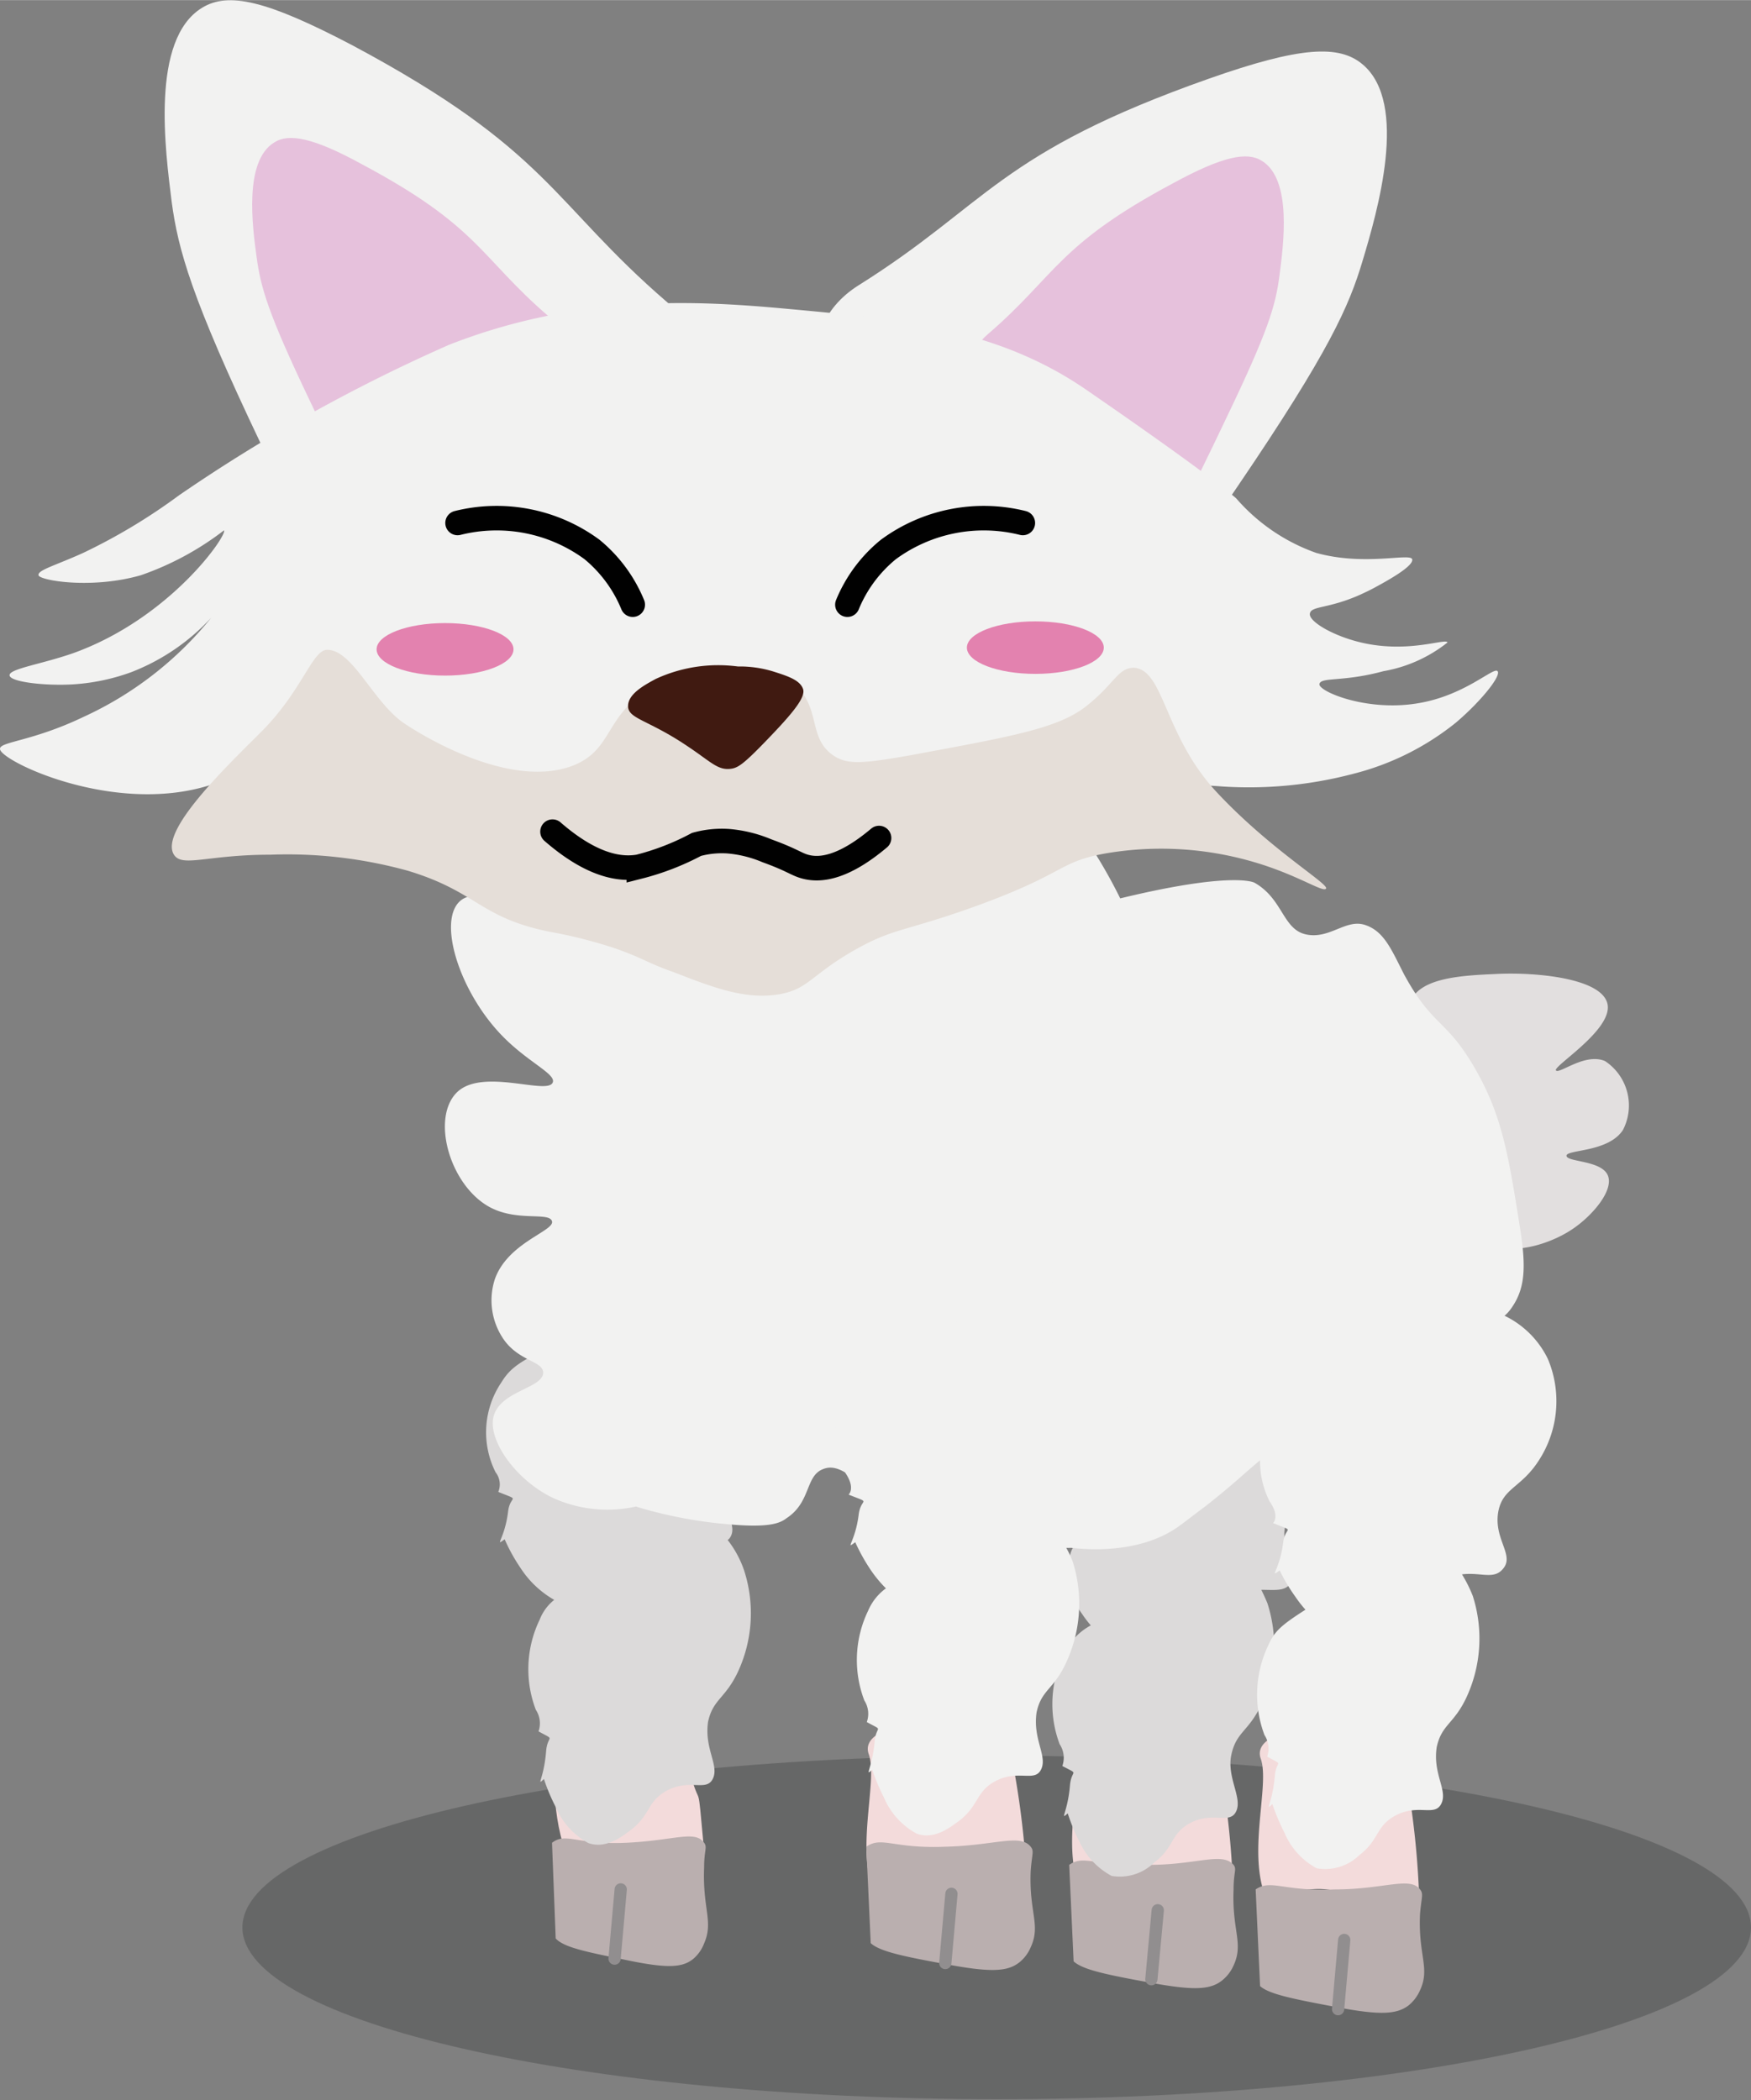 <svg xmlns="http://www.w3.org/2000/svg" width="25.18mm" height="30.2mm" viewBox="0 0 71.37 85.59"><rect x="0" y="0" width="71.37" height="85.59" fill="#808080" stroke="none"/><defs><style>.cls-1{fill:#040506;opacity:0.2;}.cls-2{fill:#f3dbdb;}.cls-3{fill:#baafaf;}.cls-4{fill:#dcdada;}.cls-5{fill:#e2dfdf;}.cls-6{fill:#f2f2f1;}.cls-11,.cls-7{fill:none;stroke-linecap:round;stroke-miterlimit:10;}.cls-7{stroke:#918e8f;stroke-width:0.5px;}.cls-8{fill:#e6c1dc;}.cls-9{fill:#e5ded8;}.cls-10{fill:#401a11;}.cls-11{stroke:#010101;}.cls-12{fill:#e382af;}</style></defs><title>Fox_sheep_Happy</title><g id="Ebene_2" data-name="Ebene 2"><g id="Ebene_1-2" data-name="Ebene 1"><path class="cls-1" d="M71.37,78.55c0,3.89-13.76,7-30.74,7s-30.75-3.15-30.75-7,13.76-7,30.75-7S71.37,74.66,71.37,78.55Z"/><path class="cls-2" d="M22.33,70.49c.36,1,.07,2.82.61,4.64.16.51.7.14,1.84.29,2.58.33,4,.41,3.89-.31-.24-2.62-.12-1.41-.47-2.61C27.5,70.13,21.75,68.88,22.33,70.49Z"/><path class="cls-2" d="M35.41,71.49c.36,1-.44,3.51.1,5.32.15.51,1.45-.12,2.59,0,2.58.33,3.85,1.21,3.78.49A35.24,35.24,0,0,0,41.31,72C40.61,69.64,34.84,69.89,35.41,71.49Z"/><path class="cls-2" d="M51.39,71.68c.35,1-.45,3.5.09,5.32.16.51,1.45-.13,2.59,0,2.58.33,3.85,1.21,3.78.49a34.92,34.92,0,0,0-.57-5.31C56.58,69.83,50.81,70.08,51.39,71.68Z"/><path class="cls-2" d="M43.8,71.29c.36,1-.45,3.5.09,5.32.16.51,1.45-.13,2.6,0,2.57.33,3.84,1.2,3.77.48a33.63,33.63,0,0,0-.57-5.3C49,69.43,43.22,69.68,43.8,71.29Z"/><path class="cls-3" d="M22.5,75.1c.57-.44,1,.09,3,0s2.82-.53,3.2,0c.14.18,0,.3,0,1-.07,1.7.39,2.2,0,3.1a1.55,1.55,0,0,1-.43.62c-.45.38-1.09.4-2.69.07S23,79.38,22.65,79Z"/><path class="cls-3" d="M35.31,75.26c.63-.44,1.1.09,3.23,0,2-.05,3.05-.54,3.47,0,.15.18.05.29,0,1-.07,1.69.42,2.19,0,3.1a1.57,1.57,0,0,1-.47.62c-.49.38-1.18.4-2.92.08s-2.75-.52-3.13-.87Z"/><path class="cls-3" d="M43.58,76c.62-.44,1.1.09,3.23,0,2,0,3-.54,3.47,0,.14.18,0,.29,0,1-.07,1.69.42,2.19,0,3.1a1.61,1.61,0,0,1-.48.62c-.49.38-1.18.4-2.92.08s-2.75-.52-3.12-.87Z"/><path class="cls-3" d="M51.18,77c.63-.43,1.11.09,3.23,0,2,0,3.05-.54,3.47,0,.15.18.06.3,0,1-.08,1.7.42,2.2,0,3.11a1.65,1.65,0,0,1-.47.62c-.49.37-1.18.4-2.92.07s-2.75-.52-3.13-.86Z"/><path class="cls-4" d="M54,60.21c-.7,1.07-1.42,1.09-1.62,2s.61,1.76.22,2.32c-.23.33-.64.26-1.19.26.14.28.23.5.25.55a5.68,5.68,0,0,1-.27,4.17c-.51,1.06-1,1.07-1.2,2s.47,1.76.19,2.32-1-.08-2,.54c-.67.44-.55.94-1.33,1.53a2,2,0,0,1-1.74.55A3,3,0,0,1,44,75.06a7.74,7.74,0,0,1-.48-1.16c-.34.31,0-.05.09-1.13.06-.7.42-.41-.31-.8a1,1,0,0,0-.11-.89,4.64,4.64,0,0,1,.17-3.66,2.5,2.5,0,0,1,1.1-1.18,4.67,4.67,0,0,1-.35-.46,6.1,6.1,0,0,1-.65-1.15c-.45.31,0,0,.14-1.14.08-.7.56-.4-.41-.79a.81.81,0,0,0-.13-.89,3.6,3.6,0,0,1,.24-3.67c.48-.77,1-1,4.09-2.43,3.3-1.54,3.87-1.86,4.79-1.61A3.75,3.75,0,0,1,54.4,56,4.44,4.44,0,0,1,54,60.21Z"/><path class="cls-4" d="M31.14,58.34c-.69,1.08-1.42,1.09-1.62,2-.23,1.11.61,1.77.23,2.33a.38.38,0,0,1-.09.09A4.24,4.24,0,0,1,30.33,64a5.67,5.67,0,0,1-.27,4.17c-.51,1.06-1,1.08-1.2,2-.16,1.11.47,1.78.19,2.33s-1-.08-2,.55c-.67.43-.56.93-1.34,1.53-.34.25-1,.79-1.73.53a3,3,0,0,1-1.32-1.45,7.68,7.68,0,0,1-.49-1.16c-.33.31,0,0,.09-1.14.06-.69.42-.4-.31-.8a1,1,0,0,0-.11-.88A4.64,4.64,0,0,1,22,66a1.9,1.9,0,0,1,.59-.8,4,4,0,0,1-1.38-1.31,7.06,7.06,0,0,1-.64-1.16c-.44.32,0,0,.14-1.13.08-.7.56-.41-.4-.8A.8.8,0,0,0,20.2,60a3.63,3.63,0,0,1,.24-3.67c.48-.78,1-1,4.1-2.43,3.29-1.54,3.86-1.86,4.78-1.62a3.82,3.82,0,0,1,2.22,2A4.44,4.44,0,0,1,31.14,58.34Z"/><path class="cls-5" d="M57.51,40.77C56.94,42,59.33,43.06,60,46.2c.48,2.32-.45,3.55.44,4.31s2.66.25,3.65-.42c.81-.54,1.71-1.59,1.44-2.2s-1.67-.53-1.68-.79,1.7-.13,2.3-1.05a2.17,2.17,0,0,0-.73-2.81c-.82-.35-1.87.55-2,.38s2.33-1.66,2.1-2.71-2.92-1.3-4.52-1.22C59.63,39.75,57.94,39.83,57.51,40.77Z"/><path class="cls-6" d="M25.45,30.24c-3.19.07-4.24.3-4.95,1.12a3.8,3.8,0,0,0-.23,4.33c.79,1.16,2.31,1.49,2.27,1.61s-2.88-1.39-3.79-.58-.05,3.64,1.68,5.45c1.06,1.11,2.24,1.59,2.1,1.94-.2.54-2.91-.63-3.93.43s-.27,3.73,1.32,4.63c1.13.64,2.47.2,2.58.6s-1.83.87-2.34,2.39a2.8,2.8,0,0,0,.41,2.48c.63.84,1.55.83,1.57,1.29,0,.64-1.66.73-2,1.72s.93,2.74,2.48,3.43A5.37,5.37,0,0,0,27.07,61a4.15,4.15,0,0,0-2.24-.11c0,.23,2.31,1,4.66,1.21,1.77.18,2.28,0,2.57-.23,1-.65.76-1.73,1.49-2,1.06-.44,2.09,1.67,4.35,2.39,3,.94,6.32-1.12,6.31-1.16s-3.07.52-3.06,1.08,4.17,1.75,6.69.16c.22-.13.59-.43,1.35-1,1.5-1.19,1.57-1.38,2.68-2.23s2.19-1.55,2.19-1.55h0a13,13,0,0,0,3.76-.59c.91-.5.61-.83,2.34-2.39,1-.88,1.2-.88,1.51-1.37.53-.81.52-1.74.26-3.33-.46-2.88-.72-4.49-1.87-6.44s-1.67-1.59-2.84-3.75c-.51-1-.81-1.75-1.59-2s-1.43.59-2.39.39-.94-1.45-2.11-2.11c0,0-.85-.48-5.47.64h0a20.64,20.64,0,0,0-1.43-2.46,7,7,0,0,0-2.29-2.28A5.73,5.73,0,0,0,39,31.23C34.47,31.3,33.33,30.07,25.45,30.24Z"/><path class="cls-6" d="M45.42,58.49c-.69,1.07-1.41,1.08-1.61,2-.24,1.11.6,1.77.23,2.32a.66.66,0,0,1-.58.27,4,4,0,0,1,.26.55,5.69,5.69,0,0,1-.28,4.16c-.5,1.07-1,1.08-1.19,2-.16,1.11.46,1.78.18,2.33s-1-.08-2,.55c-.66.43-.56.93-1.33,1.53-.35.25-1,.79-1.73.53a3,3,0,0,1-1.33-1.45,9.17,9.17,0,0,1-.49-1.16c-.33.31,0-.05.1-1.14.06-.7.41-.4-.32-.8a1,1,0,0,0-.1-.88,4.62,4.62,0,0,1,.16-3.67,2.17,2.17,0,0,1,.72-.9,5,5,0,0,1-.6-.72,7.65,7.65,0,0,1-.65-1.16c-.44.32,0,0,.14-1.13.09-.71.56-.42-.41-.81,0,0,.29-.26-.13-.88a3.61,3.61,0,0,1,.24-3.66c.48-.78,1-1,4.11-2.43s3.85-1.88,4.78-1.62a3.75,3.75,0,0,1,2.2,1.94A4.44,4.44,0,0,1,45.42,58.49Z"/><path class="cls-6" d="M62.7,59.55c-.7,1.07-1.42,1.09-1.62,2-.23,1.11.61,1.77.23,2.32s-.91.19-1.72.29a5.51,5.51,0,0,1,.44.88,5.7,5.7,0,0,1-.27,4.16c-.51,1.07-1,1.08-1.2,2-.17,1.11.47,1.77.18,2.32s-1-.08-2,.55c-.67.44-.55.93-1.33,1.53a2,2,0,0,1-1.74.54,2.93,2.93,0,0,1-1.32-1.46,8.53,8.53,0,0,1-.49-1.16c-.33.32,0,0,.1-1.13.05-.7.42-.4-.31-.8a1,1,0,0,0-.11-.88,4.66,4.66,0,0,1,.16-3.67c.25-.56.51-.8,1.51-1.44a4.94,4.94,0,0,1-.42-.54A7.16,7.16,0,0,1,52.16,64c-.45.32,0,0,.14-1.13.08-.7.56-.41-.41-.8,0,0,.29-.27-.14-.88A3.63,3.63,0,0,1,52,57.49c.48-.78,1-1,4.1-2.43,3.29-1.55,3.86-1.87,4.78-1.62a3.78,3.78,0,0,1,2.21,1.94A4.43,4.43,0,0,1,62.7,59.55Z"/><path class="cls-7" d="M25.3,77l-.25,2.82"/><path class="cls-7" d="M38.78,77.18,38.53,80"/><path class="cls-7" d="M47.19,77.85l-.26,2.81"/><path class="cls-7" d="M54.79,79.06l-.25,2.82"/><path class="cls-6" d="M35,11.62c5.28-3.31,5.66-5.38,14.28-8.42,3.72-1.31,5.3-1.39,6.26-.58,1.89,1.59.6,6,0,8-.55,1.85-1.36,3.7-5.09,9.19-3.39,5-5.11,7.5-6.26,7.63C39.87,28,28.88,15.46,35,11.62Z"/><path class="cls-6" d="M27.19,12.31C22.47,8.24,22.4,6.13,14.34,1.83,10.85,0,9.31-.34,8.24.31,6.12,1.6,6.74,6.15,7,8.24c.26,1.91.78,3.86,3.64,9.86,2.59,5.45,3.92,8.18,5,8.49C19.91,27.74,32.66,17,27.19,12.31Z"/><path class="cls-8" d="M22.34,12.87c-2.78-2.4-2.82-3.64-7.57-6.17-2-1.1-3-1.28-3.59-.9-1.25.76-.89,3.44-.72,4.68s.46,2.27,2.15,5.81c1.53,3.21,2.31,4.82,3,5C18.06,22,25.57,15.66,22.34,12.87Z"/><path class="cls-8" d="M40.26,13.62c2.79-2.4,2.83-3.64,7.58-6.17,2-1.09,3-1.28,3.59-.9,1.25.76.88,3.44.72,4.68S51.68,13.5,50,17c-1.53,3.21-2.31,4.82-3,5C44.55,22.72,37,16.41,40.26,13.62Z"/><path class="cls-6" d="M49.83,32.05a16.69,16.69,0,0,0,5.34-.52,10.91,10.91,0,0,0,4.18-2.09c1-.85,1.85-1.9,1.69-2.09s-1.33,1-3.26,1.31c-2.1.35-4.07-.5-4-.79s.95-.07,2.61-.52A5.79,5.79,0,0,0,59,26.18c-.06-.19-1.59.46-3.53,0-1.14-.27-2.14-.86-2.08-1.18s.75-.18,2.08-.78c.17-.08.39-.18.64-.32.48-.26,1.52-.84,1.45-1.11s-1.94.29-3.91-.26a7.71,7.71,0,0,1-3.26-2.22s-.9-.84-6.13-4.44c-3.63-2.49-7.58-2.86-11.87-3.26-3.29-.3-8.44-.78-14.09,1.44a67.44,67.44,0,0,0-11,6.13,23.81,23.81,0,0,1-3.91,2.35c-1.15.52-1.86.7-1.82.91s2.15.58,4.17,0a11.94,11.94,0,0,0,3.39-1.83c.15.18-2.17,3.57-6.13,5-1.31.46-2.63.64-2.61.91s1.43.43,2.54.37a8.42,8.42,0,0,0,2.42-.5,8.68,8.68,0,0,0,3.26-2.22,14.39,14.39,0,0,1-5.22,4.05c-2.09,1-3.41,1-3.39,1.3C0,31,4.62,33.23,8.54,32c3.24-1,3.79-1.68,3.92-1.52s-3.62.24-3.2,2C10.29,36.61,41,31.34,49.83,32.05Z"/><path class="cls-9" d="M7.09,34.83c.34.53,1.35,0,3.92,0a18.45,18.45,0,0,1,5.6.65c2.83.85,2.93,1.9,5.74,2.48a19.49,19.49,0,0,1,2.61.65c1.19.4,1.42.63,2.48,1,1.6.62,2.92,1.14,4.31.91,1.22-.21,1.3-.8,3.13-1.83,1.53-.86,1.95-.72,4.69-1.69,3.92-1.4,3.5-1.86,5.48-2.22a13.41,13.41,0,0,1,5.74.26c2,.53,3.14,1.36,3.26,1.17s-2.26-1.58-4.44-3.91-2.15-5-3.39-5.09c-.66,0-.78.65-1.95,1.57s-3.15,1.25-7.18,2c-1.94.34-2.56.39-3.13,0-1-.69-.53-1.82-1.43-2.74-1.27-1.3-4.12-1.1-6,0S25,30.52,23.4,31.18c-2.72,1.09-6.61-1.49-6.92-1.7-1.27-.86-2.1-3-3.14-3-.62,0-1,1.66-2.73,3.38C9.07,31.39,6.5,33.89,7.09,34.83Z"/><path class="cls-10" d="M26.72,27.67a6.06,6.06,0,0,1,3.36-.51,4.61,4.61,0,0,1,1.43.2c.6.19,1.09.35,1.22.71s-.48,1.07-1.73,2.35c-.74.75-.95.88-1.23.91-.52.06-.8-.29-1.73-.91-1.61-1.09-2.42-1.12-2.44-1.63S26.28,27.91,26.72,27.67Z"/><path class="cls-11" d="M22.52,33.89c1.61,1.4,2.76,1.56,3.52,1.43a10.45,10.45,0,0,0,2.35-.91,3.9,3.9,0,0,1,1.3-.13,5.16,5.16,0,0,1,1.57.39c1.05.38,1.19.55,1.57.65.6.16,1.54.06,3-1.17"/><ellipse class="cls-12" cx="42.2" cy="26.39" rx="2.79" ry="1.07"/><ellipse class="cls-12" cx="18.14" cy="26.46" rx="2.79" ry="1.07"/><path class="cls-11" d="M18.65,21.31a6.56,6.56,0,0,1,5.48,1.08,5.73,5.73,0,0,1,1.66,2.25"/><path class="cls-11" d="M41.69,21.31a6.56,6.56,0,0,0-5.48,1.08,5.68,5.68,0,0,0-1.67,2.25"/></g></g></svg>